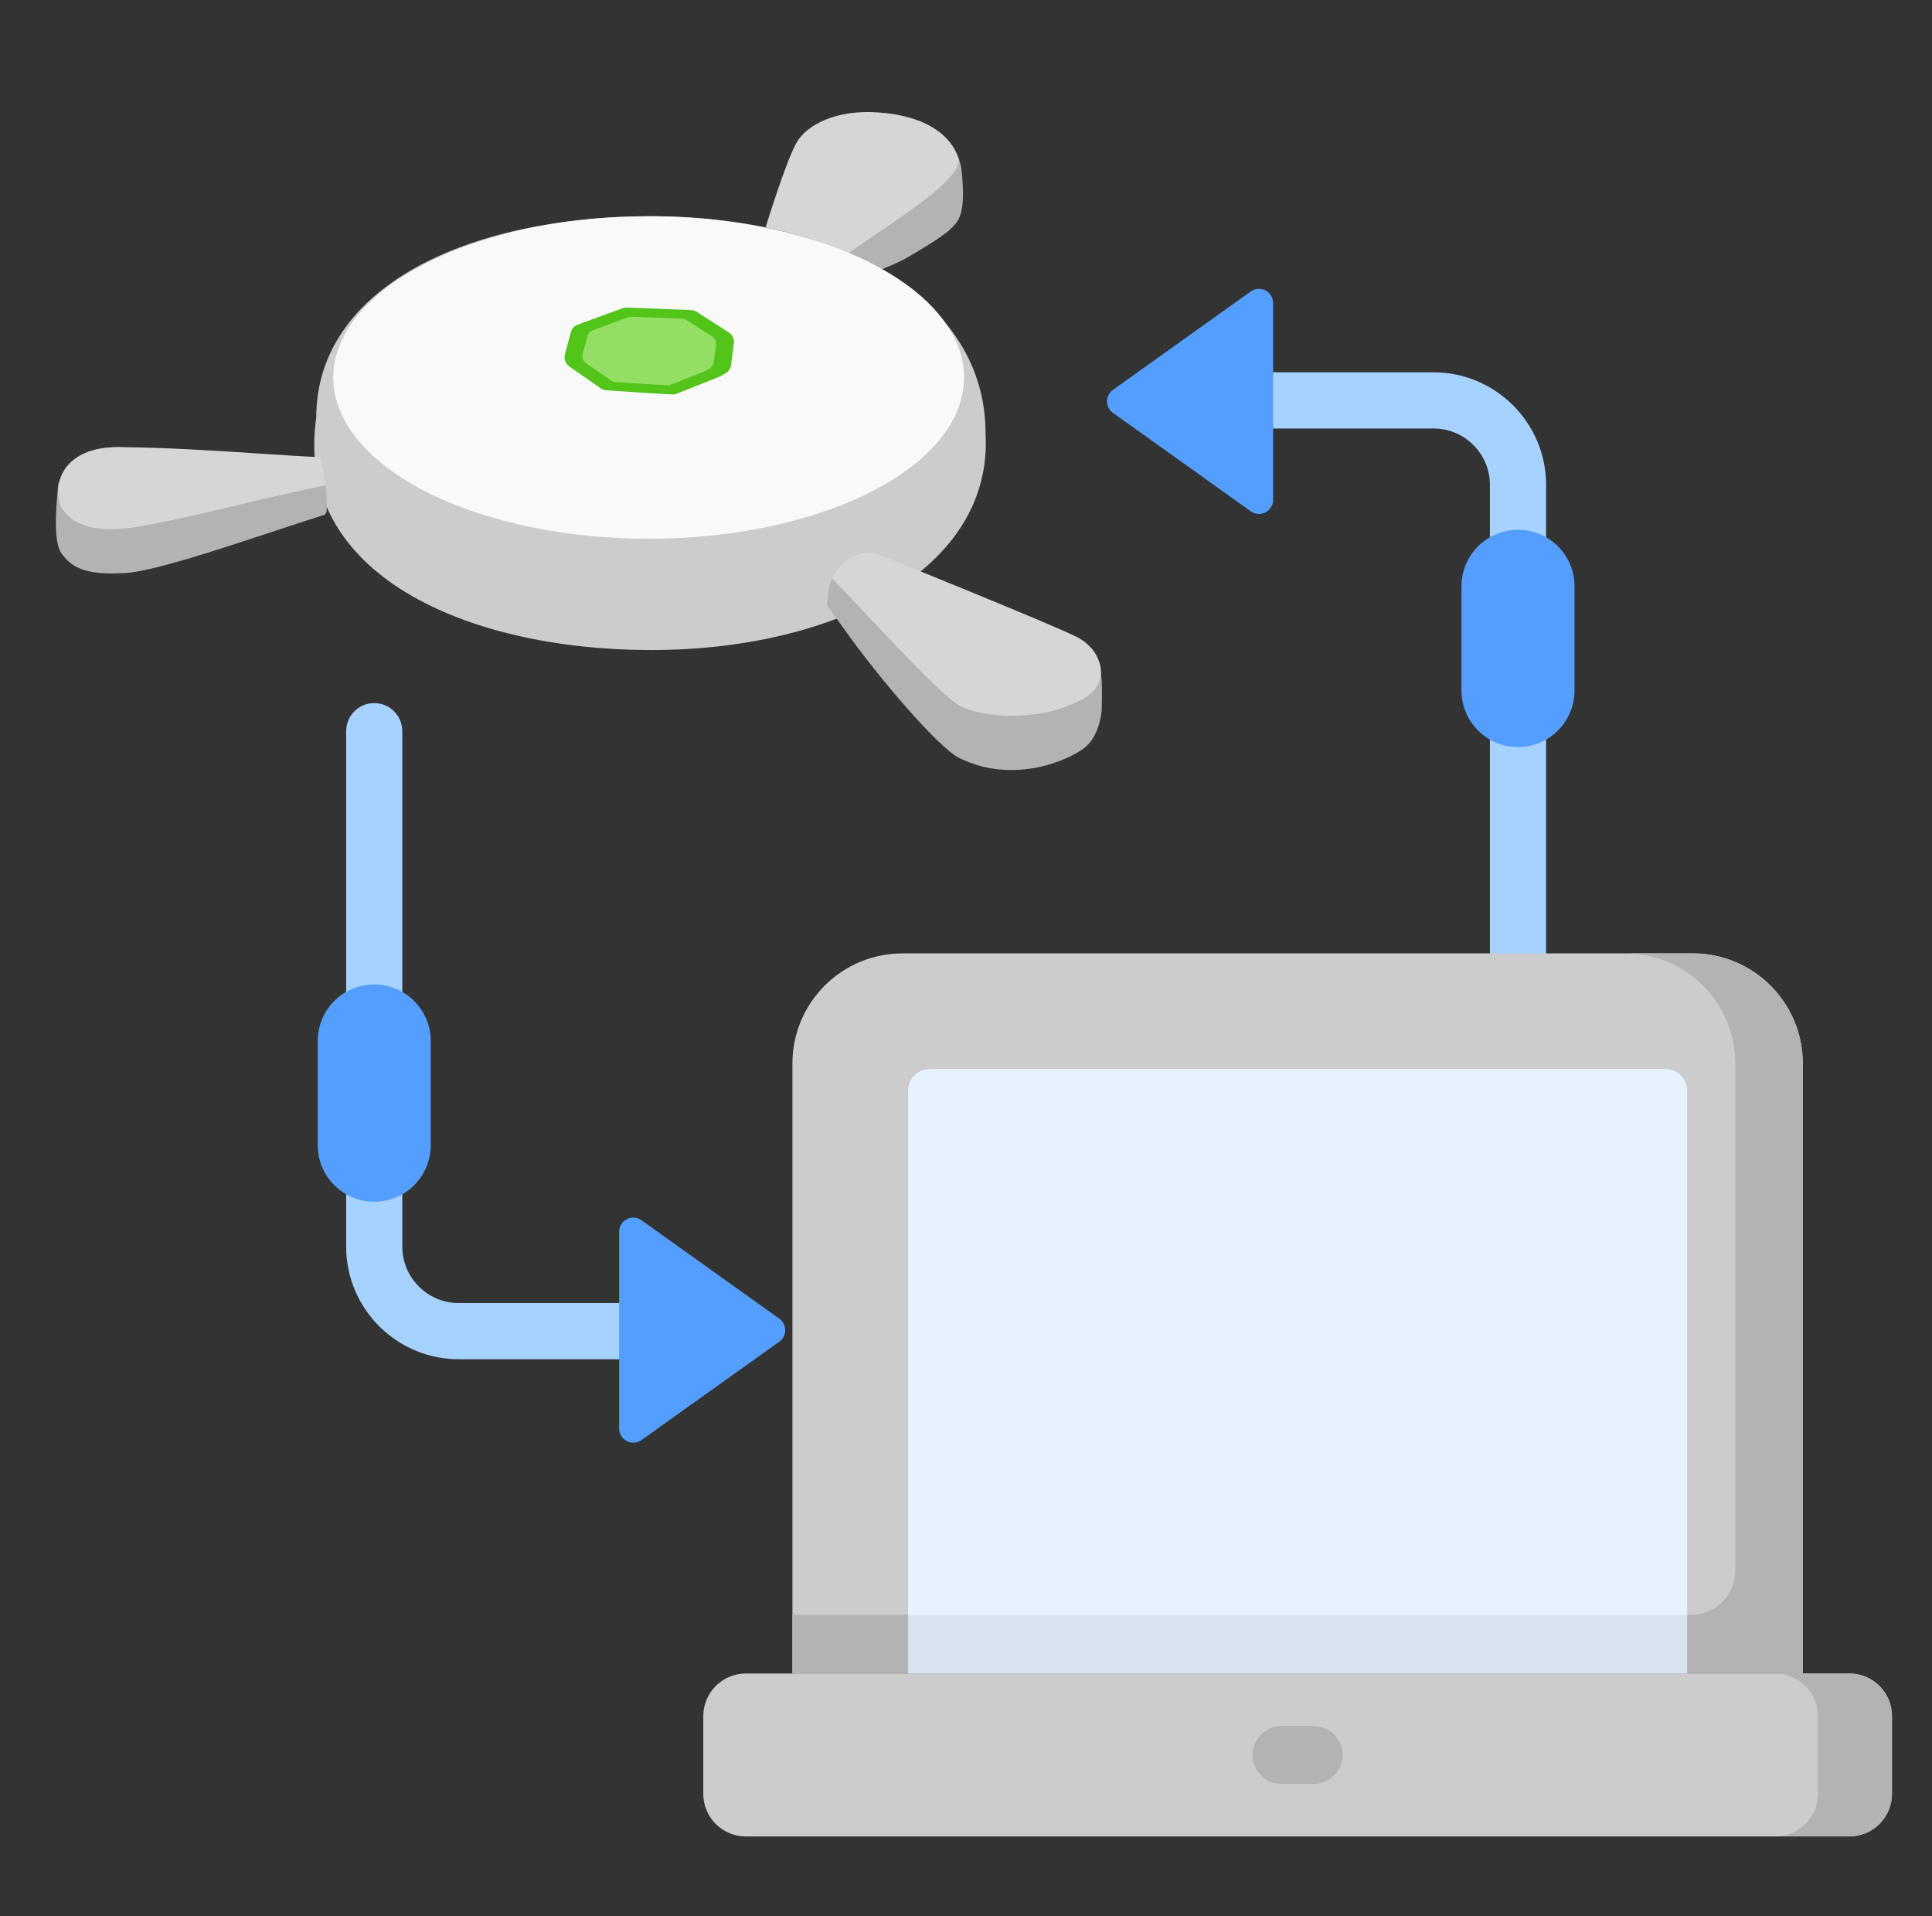 <svg width="121" height="120" viewBox="0 0 121 120" fill="none" xmlns="http://www.w3.org/2000/svg">
<rect x="0" y="0" width="121" height="120" fill="#333333" stroke="none"/>
<path d="M95.072 68.1C94.1 68.1 93.313 67.312 93.313 66.341V30.366C93.313 28.418 91.728 26.832 89.779 26.832H79.734C78.763 26.832 77.976 26.045 77.976 25.073C77.976 24.102 78.763 23.314 79.734 23.314H89.779C93.667 23.314 96.831 26.478 96.831 30.366V66.341C96.831 67.312 96.043 68.1 95.072 68.1Z" fill="#A6D2FF"/>
<path d="M38.775 85.118H28.73C24.842 85.118 21.679 81.954 21.679 78.066V45.788C21.679 44.816 22.466 44.029 23.438 44.029C24.409 44.029 25.196 44.817 25.196 45.788V78.066C25.196 80.015 26.782 81.6 28.73 81.6H38.775C39.746 81.6 40.534 82.387 40.534 83.359C40.534 84.331 39.746 85.118 38.775 85.118Z" fill="#A6D2FF"/>
<path d="M48.459 14.351C48.788 12.726 49.203 10.899 49.558 10.041C50.275 8.311 52.641 6.938 55.342 7.197C58.717 7.52 59.889 8.975 60.2 10.484C60.378 12.015 60.379 13.223 59.956 13.858C59.532 14.493 58.646 15.056 56.871 16.099C56.315 16.426 55.66 16.684 55.219 16.868C53.778 16.033 51.132 14.945 48.459 14.351Z" fill="#B3B3B3"/>
<path d="M47.949 14.241C47.949 14.241 49.206 10.136 49.88 8.948C50.554 7.761 52.445 6.861 54.984 7.039C58.158 7.261 59.601 8.58 60.023 9.902C60.362 10.966 57.156 13.113 54.697 14.781C54.118 15.175 53.579 15.54 53.139 15.856C51.64 15.224 50.095 14.67 48.26 14.307L47.949 14.241Z" fill="#D6D6D6"/>
<path d="M19.807 26.147C18.386 35.913 29.172 40.707 40.78 40.707C52.388 40.707 62.223 35.611 61.724 27.124C61.724 18.627 52.388 13.541 40.78 13.541C29.172 13.541 19.807 18.059 19.807 26.147Z" fill="#CCCCCC"/>
<ellipse cx="19.753" cy="10.098" rx="19.753" ry="10.098" transform="matrix(-1 0 0 1 60.378 13.541)" fill="#F9F9F9"/>
<path d="M39.256 19.261C39.163 19.258 39.071 19.272 38.984 19.304L36.19 20.327C35.972 20.407 35.807 20.588 35.748 20.812L35.382 22.192C35.305 22.481 35.418 22.787 35.664 22.958L37.624 24.317C37.729 24.389 37.851 24.432 37.978 24.441C38.824 24.501 42.162 24.732 42.279 24.694C42.402 24.652 44.726 23.721 45.058 23.589C45.085 23.578 45.11 23.566 45.135 23.552L45.425 23.392C45.624 23.282 45.758 23.085 45.787 22.86L45.961 21.5C45.996 21.228 45.87 20.959 45.639 20.811L43.628 19.526C43.522 19.458 43.399 19.42 43.273 19.415L39.256 19.261Z" fill="#52C41A"/>
<path d="M39.552 19.835C39.479 19.832 39.406 19.844 39.338 19.869L37.132 20.676C36.96 20.739 36.83 20.882 36.783 21.059L36.495 22.148C36.434 22.376 36.523 22.618 36.717 22.752L38.264 23.825C38.347 23.882 38.443 23.916 38.543 23.923C39.211 23.97 41.846 24.153 41.937 24.122C42.035 24.09 43.869 23.355 44.131 23.25C44.152 23.241 44.172 23.232 44.192 23.221L44.42 23.095C44.577 23.008 44.683 22.853 44.706 22.675L44.843 21.602C44.871 21.387 44.772 21.175 44.589 21.058L43.002 20.044C42.919 19.991 42.822 19.96 42.722 19.956L39.552 19.835Z" fill="#95DE64"/>
<path d="M7.857 35.885C9.562 35.784 13.895 34.348 16.944 33.337C18.632 32.778 19.89 32.37 20.15 32.292C20.353 32.23 20.403 32.227 20.456 32.027C20.517 30.765 20.333 29.67 20.15 28.978C20.143 28.973 20.135 28.971 20.126 28.97C19.198 28.923 17.835 28.792 16.257 28.641C13.575 28.384 10.274 28.067 7.447 28.002C5.284 27.952 4.109 28.909 3.654 30.328C3.653 30.333 3.652 30.337 3.651 30.342C3.481 31.977 3.348 34.008 3.874 34.692C4.472 35.469 5.207 36.042 7.857 35.885Z" fill="#B3B3B3"/>
<path d="M20.047 28.626C20.17 29.001 20.317 29.602 20.401 30.345C20.346 30.4 20.269 30.431 20.163 30.431C20.058 30.459 19.793 30.515 19.406 30.598C18.71 30.745 17.62 30.977 16.354 31.28C13.352 32 9.436 32.939 7.857 33.093C5.242 33.348 4.404 32.505 3.977 31.976C3.307 31.147 3.259 28.004 7.446 28.003C10.141 28.003 13.604 28.23 16.392 28.413C17.872 28.51 19.162 28.594 20.047 28.626Z" fill="#D6D6D6"/>
<path d="M54.077 34.62C54.27 34.595 54.467 34.583 54.661 34.581C54.685 34.581 54.705 34.585 54.727 34.594C55.406 34.879 67.472 39.954 68.169 40.441C68.887 40.942 69.056 42.285 69.012 43.748C69.007 43.93 69.005 44.108 69.003 44.281C69.012 44.835 68.76 46.153 67.946 46.81C66.999 47.575 63.496 49.167 60.068 47.462C58.758 46.81 55.026 42.428 52.952 39.512C52.558 38.959 52.19 38.441 51.855 37.984C51.841 37.964 51.831 37.942 51.826 37.919C51.817 37.882 51.81 37.846 51.802 37.81C51.866 35.611 53.072 34.815 54.077 34.62Z" fill="#B3B3B3"/>
<path d="M53.8 34.688C54.057 34.623 54.344 34.584 54.661 34.581C54.684 34.581 54.706 34.586 54.727 34.594C55.381 34.858 66.02 39.151 67.48 39.908C68.985 40.69 69.855 42.882 67.48 43.947C64.994 45.19 61.443 44.968 60.067 44.169C59.078 43.595 56.424 40.775 54.228 38.443C53.43 37.594 52.692 36.81 52.117 36.222C52.498 35.329 53.164 34.88 53.8 34.688Z" fill="#D6D6D6"/>
<path d="M112.909 104.799H49.629V66.599C49.629 62.79 52.716 59.703 56.525 59.703H106.014C109.822 59.703 112.909 62.79 112.909 66.599V104.799Z" fill="#CCCCCC"/>
<path d="M118.493 107.466C118.493 105.993 117.298 104.799 115.826 104.799H46.713C45.24 104.799 44.046 105.993 44.046 107.466V112.334C44.046 113.807 45.24 115.001 46.713 115.001H115.826C117.299 115.001 118.493 113.807 118.493 112.334V107.466Z" fill="#CCCCCC"/>
<path d="M115.825 104.799H111.188C112.662 104.799 113.855 105.993 113.855 107.466V112.334C113.855 113.807 112.661 115 111.188 115H115.825C117.299 115 118.492 113.806 118.492 112.334V107.466C118.493 105.993 117.299 104.799 115.825 104.799Z" fill="#B3B3B3"/>
<path d="M106.014 59.703H101.785C105.593 59.703 108.68 62.79 108.68 66.599V98.345C108.68 99.882 107.434 101.128 105.897 101.128H49.629V104.799H112.909V66.599C112.909 62.79 109.822 59.703 106.014 59.703Z" fill="#B3B3B3"/>
<path d="M56.874 104.799V68.3C56.874 67.553 57.479 66.948 58.226 66.948H104.313C105.059 66.948 105.665 67.553 105.665 68.3V104.799H56.874Z" fill="#E6F3FF"/>
<path d="M56.874 101.128H105.665V104.799H56.874V101.128Z" fill="black" fill-opacity="0.06"/>
<path d="M82.279 111.711H80.259C79.258 111.711 78.448 110.9 78.448 109.9C78.448 108.9 79.259 108.089 80.259 108.089H82.279C83.28 108.089 84.091 108.9 84.091 109.9C84.091 110.9 83.28 111.711 82.279 111.711Z" fill="#B3B3B3"/>
<path d="M69.704 24.414L78.333 18.253C78.919 17.834 79.734 18.253 79.734 18.974V31.296C79.734 32.017 78.92 32.437 78.333 32.018L69.704 25.857C69.208 25.503 69.208 24.767 69.704 24.414Z" fill="#549EFF"/>
<path d="M91.532 43.243V36.715C91.532 34.76 93.117 33.176 95.072 33.176C97.026 33.176 98.611 34.76 98.611 36.715V43.243C98.611 45.198 97.026 46.782 95.072 46.782C93.117 46.782 91.532 45.198 91.532 43.243Z" fill="#549EFF"/>
<path d="M48.806 84.019L40.177 90.18C39.59 90.599 38.775 90.179 38.775 89.458V77.136C38.775 76.415 39.59 75.996 40.177 76.415L48.806 82.576C49.301 82.929 49.301 83.665 48.806 84.019Z" fill="#549EFF"/>
<path d="M26.977 65.188V71.716C26.977 73.671 25.392 75.255 23.438 75.255C21.483 75.255 19.899 73.671 19.899 71.716V65.188C19.899 63.233 21.483 61.648 23.438 61.648C25.392 61.649 26.977 63.233 26.977 65.188Z" fill="#549EFF"/>
</svg>
